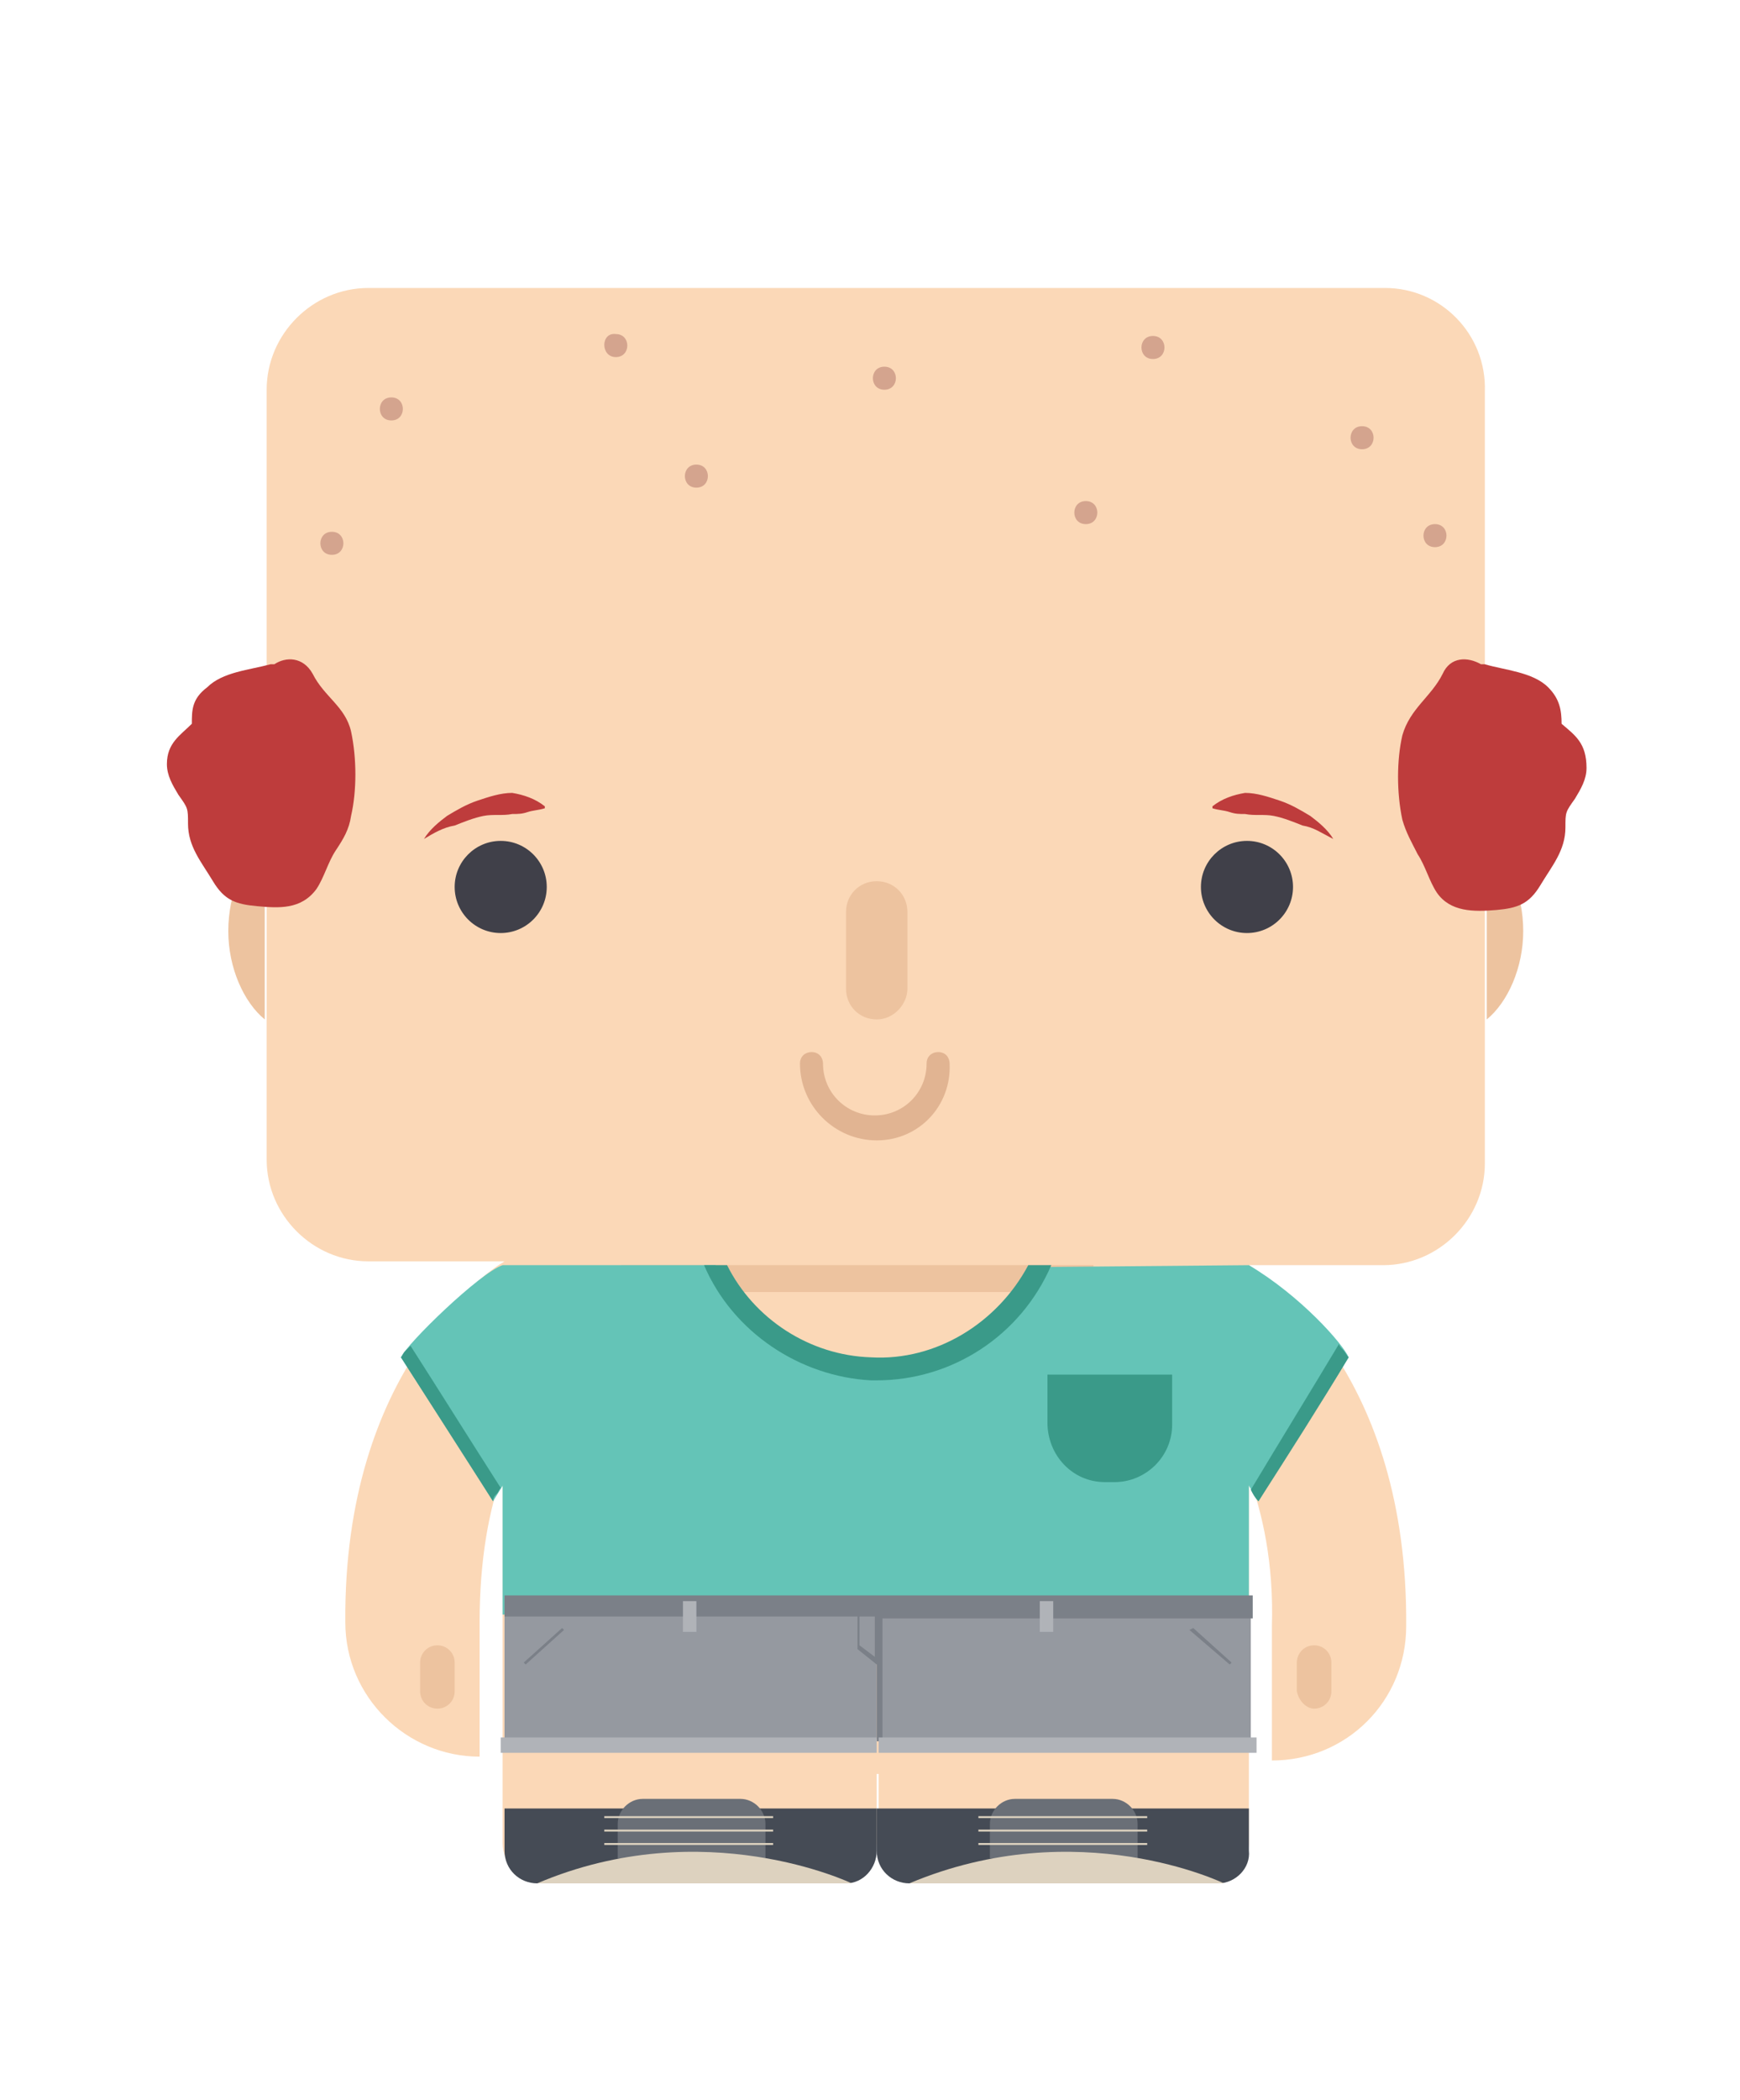 <?xml version="1.0" encoding="utf-8"?>
<!-- Generator: Adobe Illustrator 21.0.0, SVG Export Plug-In . SVG Version: 6.00 Build 0)  -->
<svg version="1.2" baseProfile="tiny" id="Capa_1" xmlns="http://www.w3.org/2000/svg" xmlns:xlink="http://www.w3.org/1999/xlink"
	 x="0px" y="0px" viewBox="0 0 90.7 109.4" xml:space="preserve">
<path fill="#FBD8B7" d="M72.2,15h-53c-2.9,0-5.3,2.4-5.3,5.3v40.1c0,2.9,2.4,5.3,5.3,5.3h7.1c-1,0.6-8.4,5.6-8.3,18.8l0,0
	c0,3.9,3.2,7,7,7v-7h0c0-3.3,0.5-5.9,1.2-7.8v15.2h0V96c0,1.1,0.9,2.1,2.1,2.1h15.3c1.1,0,2.1-0.9,2.1-2.1v-3.6h0.1V96
	c0,1.1,0.9,2.1,2.1,2.1H63c1.1,0,2.1-0.9,2.1-2.1v-3.9h0V76.9c0.7,1.9,1.3,4.5,1.2,7.8h0v7c3.9,0,7-3.1,7-7l0,0
	c0.1-13.1-7.1-18.1-8.2-18.8h7c2.9,0,5.3-2.4,5.3-5.3V20.4C77.5,17.4,75.1,15,72.2,15z"/>
<path fill="#E3B98C" d="M66.4,84.7"/>
<g>
	<circle fill="#404049" cx="26.1" cy="46.2" r="2.4"/>
	<circle fill="#404049" cx="65" cy="46.2" r="2.4"/>
</g>
<path fill="#E1B492" d="M45.7,59.4c-2.2,0-4-1.8-4-4c0-0.4,0.3-0.6,0.6-0.6c0.4,0,0.6,0.3,0.6,0.6c0,1.5,1.2,2.7,2.7,2.7
	c1.5,0,2.7-1.2,2.7-2.7c0-0.4,0.3-0.6,0.6-0.6c0.4,0,0.6,0.3,0.6,0.6C49.6,57.6,47.9,59.4,45.7,59.4z"/>
<g>
	<path fill="#EDC39F" d="M13.8,53.1c-1.1-0.9-1.9-2.7-1.9-4.6c0-2,0.8-3.7,1.9-4.6L13.8,53.1z"/>
	<path fill="#EDC39F" d="M77.5,53.1c1.1-0.9,1.9-2.7,1.9-4.6c0-2-0.8-3.7-1.9-4.6L77.5,53.1z"/>
	<path fill="#EDC39F" d="M57,65.9c0,0.8-0.6,1.4-1.2,1.4H33.6c-0.7,0-1.2-0.6-1.2-1.4H57z"/>
	<path fill="#EDC39F" d="M45.7,53.1L45.7,53.1c-0.9,0-1.6-0.7-1.6-1.6v-4c0-0.9,0.7-1.6,1.6-1.6h0c0.9,0,1.6,0.7,1.6,1.6v4
		C47.3,52.3,46.6,53.1,45.7,53.1z"/>
	<path fill="#EDC39F" d="M22.8,89L22.8,89c-0.5,0-0.9-0.4-0.9-0.9v-1.5c0-0.5,0.4-0.9,0.9-0.9h0c0.5,0,0.9,0.4,0.9,0.9v1.5
		C23.7,88.6,23.3,89,22.8,89z"/>
	<path fill="#EDC39F" d="M68.5,89L68.5,89c0.5,0,0.9-0.4,0.9-0.9v-1.5c0-0.5-0.4-0.9-0.9-0.9h0c-0.5,0-0.9,0.4-0.9,0.9v1.5
		C67.7,88.6,68.1,89,68.5,89z"/>
</g>
<g>
	<path fill="#BE3C3C" d="M16.3,35.1c-0.5-0.9-1.4-0.9-2-0.5c-0.1,0-0.2,0-0.2,0c-1.1,0.3-2.5,0.4-3.3,1.2C10,36.4,10,37,10,37.7
		c-0.6,0.6-1.3,1-1.3,2.1c0,0.6,0.3,1.1,0.6,1.6c0.5,0.7,0.5,0.7,0.5,1.5c0,1.2,0.7,2,1.3,3c0.6,1,1.2,1.2,2.3,1.3
		c1.1,0.1,2.3,0.2,3.1-0.9c0.4-0.6,0.6-1.4,1-2c0.4-0.6,0.7-1.1,0.8-1.8c0.3-1.3,0.3-3,0-4.4C18,36.8,16.9,36.3,16.3,35.1z"/>
	<path fill="#BE3C3C" d="M81.4,37.7c0-0.7-0.1-1.3-0.7-1.9c-0.8-0.8-2.3-0.9-3.3-1.2c-0.1,0-0.2,0-0.2,0c-0.7-0.4-1.6-0.4-2,0.5
		c-0.6,1.2-1.7,1.8-2.1,3.2c-0.3,1.3-0.3,3,0,4.4c0.2,0.7,0.5,1.2,0.8,1.8c0.4,0.6,0.6,1.4,1,2c0.7,1,1.9,1,3.1,0.9
		c1.1-0.1,1.7-0.3,2.3-1.3c0.6-1,1.3-1.8,1.3-3c0-0.8,0-0.8,0.5-1.5c0.3-0.5,0.6-1,0.6-1.6C82.7,38.7,82.1,38.3,81.4,37.7z"/>
</g>
<g>
	<g>
		<path fill="#D4A48E" d="M20.4,21.9c0.8,0,0.8-1.2,0-1.2C19.6,20.7,19.6,21.9,20.4,21.9L20.4,21.9z"/>
	</g>
	<g>
		<path fill="#D4A48E" d="M32.1,18.6c0.8,0,0.8-1.2,0-1.2C31.3,17.3,31.3,18.6,32.1,18.6L32.1,18.6z"/>
	</g>
	<g>
		<path fill="#D4A48E" d="M46.1,20.3c0.8,0,0.8-1.2,0-1.2C45.3,19.1,45.3,20.3,46.1,20.3L46.1,20.3z"/>
	</g>
	<g>
		<path fill="#D4A48E" d="M36.3,25.4c0.8,0,0.8-1.2,0-1.2C35.5,24.2,35.5,25.4,36.3,25.4L36.3,25.4z"/>
	</g>
	<g>
		<path fill="#D4A48E" d="M17.3,28.9c0.8,0,0.8-1.2,0-1.2C16.5,27.7,16.5,28.9,17.3,28.9L17.3,28.9z"/>
	</g>
	<g>
		<path fill="#D4A48E" d="M56.6,27.3c0.8,0,0.8-1.2,0-1.2C55.8,26.1,55.8,27.3,56.6,27.3L56.6,27.3z"/>
	</g>
	<g>
		<path fill="#D4A48E" d="M60.1,18.7c0.8,0,0.8-1.2,0-1.2C59.3,17.5,59.3,18.7,60.1,18.7L60.1,18.7z"/>
	</g>
	<g>
		<path fill="#D4A48E" d="M71,23.4c0.8,0,0.8-1.2,0-1.2C70.2,22.2,70.2,23.4,71,23.4L71,23.4z"/>
	</g>
	<g>
		<path fill="#D4A48E" d="M74.8,28.5c0.8,0,0.8-1.2,0-1.2C74,27.3,74,28.5,74.8,28.5L74.8,28.5z"/>
	</g>
</g>
<g>
	<path fill="#BE3C3C" d="M22.1,43.7c0.3-0.5,0.8-0.9,1.2-1.2c0.5-0.3,1-0.6,1.6-0.8c0.6-0.2,1.2-0.4,1.8-0.4
		c0.6,0.1,1.2,0.3,1.7,0.7l0,0.1c-0.3,0.1-0.6,0.1-0.9,0.2c-0.3,0.1-0.5,0.1-0.8,0.1c-0.5,0.1-1,0-1.5,0.1c-0.5,0.1-1,0.3-1.5,0.5
		C23.1,43.1,22.6,43.4,22.1,43.7L22.1,43.7z"/>
	<path fill="#BE3C3C" d="M69.5,43.7c-0.3-0.5-0.8-0.9-1.2-1.2c-0.5-0.3-1-0.6-1.6-0.8c-0.6-0.2-1.2-0.4-1.8-0.4
		c-0.6,0.1-1.2,0.3-1.7,0.7l0,0.1c0.3,0.1,0.6,0.1,0.9,0.2c0.3,0.1,0.5,0.1,0.8,0.1c0.5,0.1,1,0,1.5,0.1c0.5,0.1,1,0.3,1.5,0.5
		C68.5,43.1,68.9,43.4,69.5,43.7L69.5,43.7z"/>
</g>
<g>
	<g>
		<path fill="#64C4B7" d="M20.9,70.7c0.3-0.7,4.1-4.4,5.3-4.8l3.7,5.5l0.1,0c-1.4,2.3-2.9,4.5-4.3,6.8
			C24.1,75.6,22.5,73.2,20.9,70.7z"/>
	</g>
	<g>
		<path fill="#64C4B7" d="M70.3,70.7c-0.3-0.7-2.5-3.2-5.2-4.8l-3.7,5.5l-0.1,0c1.4,2.3,2.9,4.5,4.3,6.8
			C67.1,75.6,68.8,73.2,70.3,70.7z"/>
	</g>
	<path fill="#64C4B7" d="M65.1,65.9l0,18l-38.9,0.2l0-18.2l11.1,0c1.4,3.2,4.5,5.3,7.9,5.5c3.7,0.1,7.1-2,8.6-5.4L65.1,65.9z"/>
	<path fill="#3A9A89" d="M53.6,65.9c-1.6,3-4.8,5-8.2,4.8c-3.2-0.1-6.1-2-7.5-4.8l-1.2,0c1.5,3.5,5,5.8,8.7,6c0.1,0,0.2,0,0.3,0
		c3.9,0,7.5-2.3,9.1-6L53.6,65.9z"/>
	<path fill="#3A9A89" d="M20.9,70.7c0.1-0.1,0.1-0.2,0.2-0.3c0.1-0.1,0.2-0.2,0.3-0.3c1.6,2.5,3.1,4.9,4.7,7.4
		c-0.1,0.1-0.1,0.2-0.2,0.3c-0.1,0.1-0.2,0.2-0.2,0.4C24.1,75.7,22.5,73.2,20.9,70.7z"/>
	<path fill="#3A9A89" d="M70.3,70.7c-0.1-0.1-0.2-0.3-0.3-0.4c-0.1-0.1-0.2-0.2-0.2-0.3c-1.5,2.5-3.1,5.1-4.6,7.6
		c0.1,0.2,0.2,0.4,0.4,0.6C67.2,75.7,68.8,73.2,70.3,70.7z"/>
	<path fill="#3A9A89" d="M54.6,71.6l6.5,0l0,2.6c0,1.7-1.4,3-3,3l-0.5,0c-1.7,0-3-1.4-3-3.1L54.6,71.6z"/>
</g>
<g>
	<g>
		<rect x="26.3" y="83.2" fill="#9599A0" width="19.4" height="7.4"/>
	</g>
	<g>
		<rect x="45.8" y="83.2" fill="#9599A0" width="19.4" height="7.4"/>
	</g>
	<g>
		<polygon fill="#7B8088" points="64.1,86.7 64.2,86.6 62.2,84.8 62,84.9 		"/>
		<polygon fill="#7B8088" points="27.4,86.7 27.3,86.6 29.3,84.8 29.4,84.9 		"/>
		<path fill="#7B8088" d="M65.3,83.1h-39v1.1h18.4l0,1.7l1,0.8v4h0.3v-6.4h19.3V83.1z M45.6,86.3l-0.8-0.6l0-1.5h0.8V86.3z"/>
	</g>
	<g>
		<rect x="26.1" y="90.5" fill="#B0B3B8" width="19.6" height="0.8"/>
		<rect x="45.8" y="90.5" fill="#B0B3B8" width="19.7" height="0.8"/>
		<rect x="35.6" y="83.4" fill="#B0B3B8" width="0.7" height="1.6"/>
		<rect x="54.2" y="83.4" fill="#B0B3B8" width="0.7" height="1.6"/>
	</g>
	<ellipse fill="#7B8088" cx="45.2" cy="83.6" rx="0.4" ry="0.3"/>
</g>
<g>
	<path fill="#454B55" d="M63.5,98.1H47.4c-0.9,0-1.7-0.7-1.7-1.7v-2.2h19.4v2.2C65.2,97.3,64.4,98.1,63.5,98.1z"/>
	<path fill="#6A6F77" d="M59.3,96.8h-7.7v-1.8c0-0.7,0.6-1.3,1.3-1.3h5.1c0.7,0,1.3,0.6,1.3,1.3V96.8z"/>
	<path fill="#DDD2BF" d="M47.4,98.1h16.4C63.8,98.1,56.2,94.4,47.4,98.1z"/>
	<g>
		<rect x="51" y="96" fill="#DDD2BF" width="8.8" height="0.1"/>
		<rect x="51" y="95.3" fill="#DDD2BF" width="8.8" height="0.1"/>
		<rect x="51" y="94.6" fill="#DDD2BF" width="8.8" height="0.1"/>
	</g>
</g>
<g>
	<path fill="#454B55" d="M44.1,98.1H28c-0.9,0-1.7-0.7-1.7-1.7v-2.2h19.4v2.2C45.7,97.3,45,98.1,44.1,98.1z"/>
	<path fill="#6A6F77" d="M39.9,96.8h-7.7v-1.8c0-0.7,0.6-1.3,1.3-1.3h5.1c0.7,0,1.3,0.6,1.3,1.3V96.8z"/>
	<path fill="#DDD2BF" d="M28,98.1h16.4C44.4,98.1,36.7,94.4,28,98.1z"/>
	<g>
		<rect x="31.5" y="96" fill="#DDD2BF" width="8.8" height="0.1"/>
		<rect x="31.5" y="95.3" fill="#DDD2BF" width="8.8" height="0.1"/>
		<rect x="31.5" y="94.6" fill="#DDD2BF" width="8.8" height="0.1"/>
	</g>
</g>
</svg>
